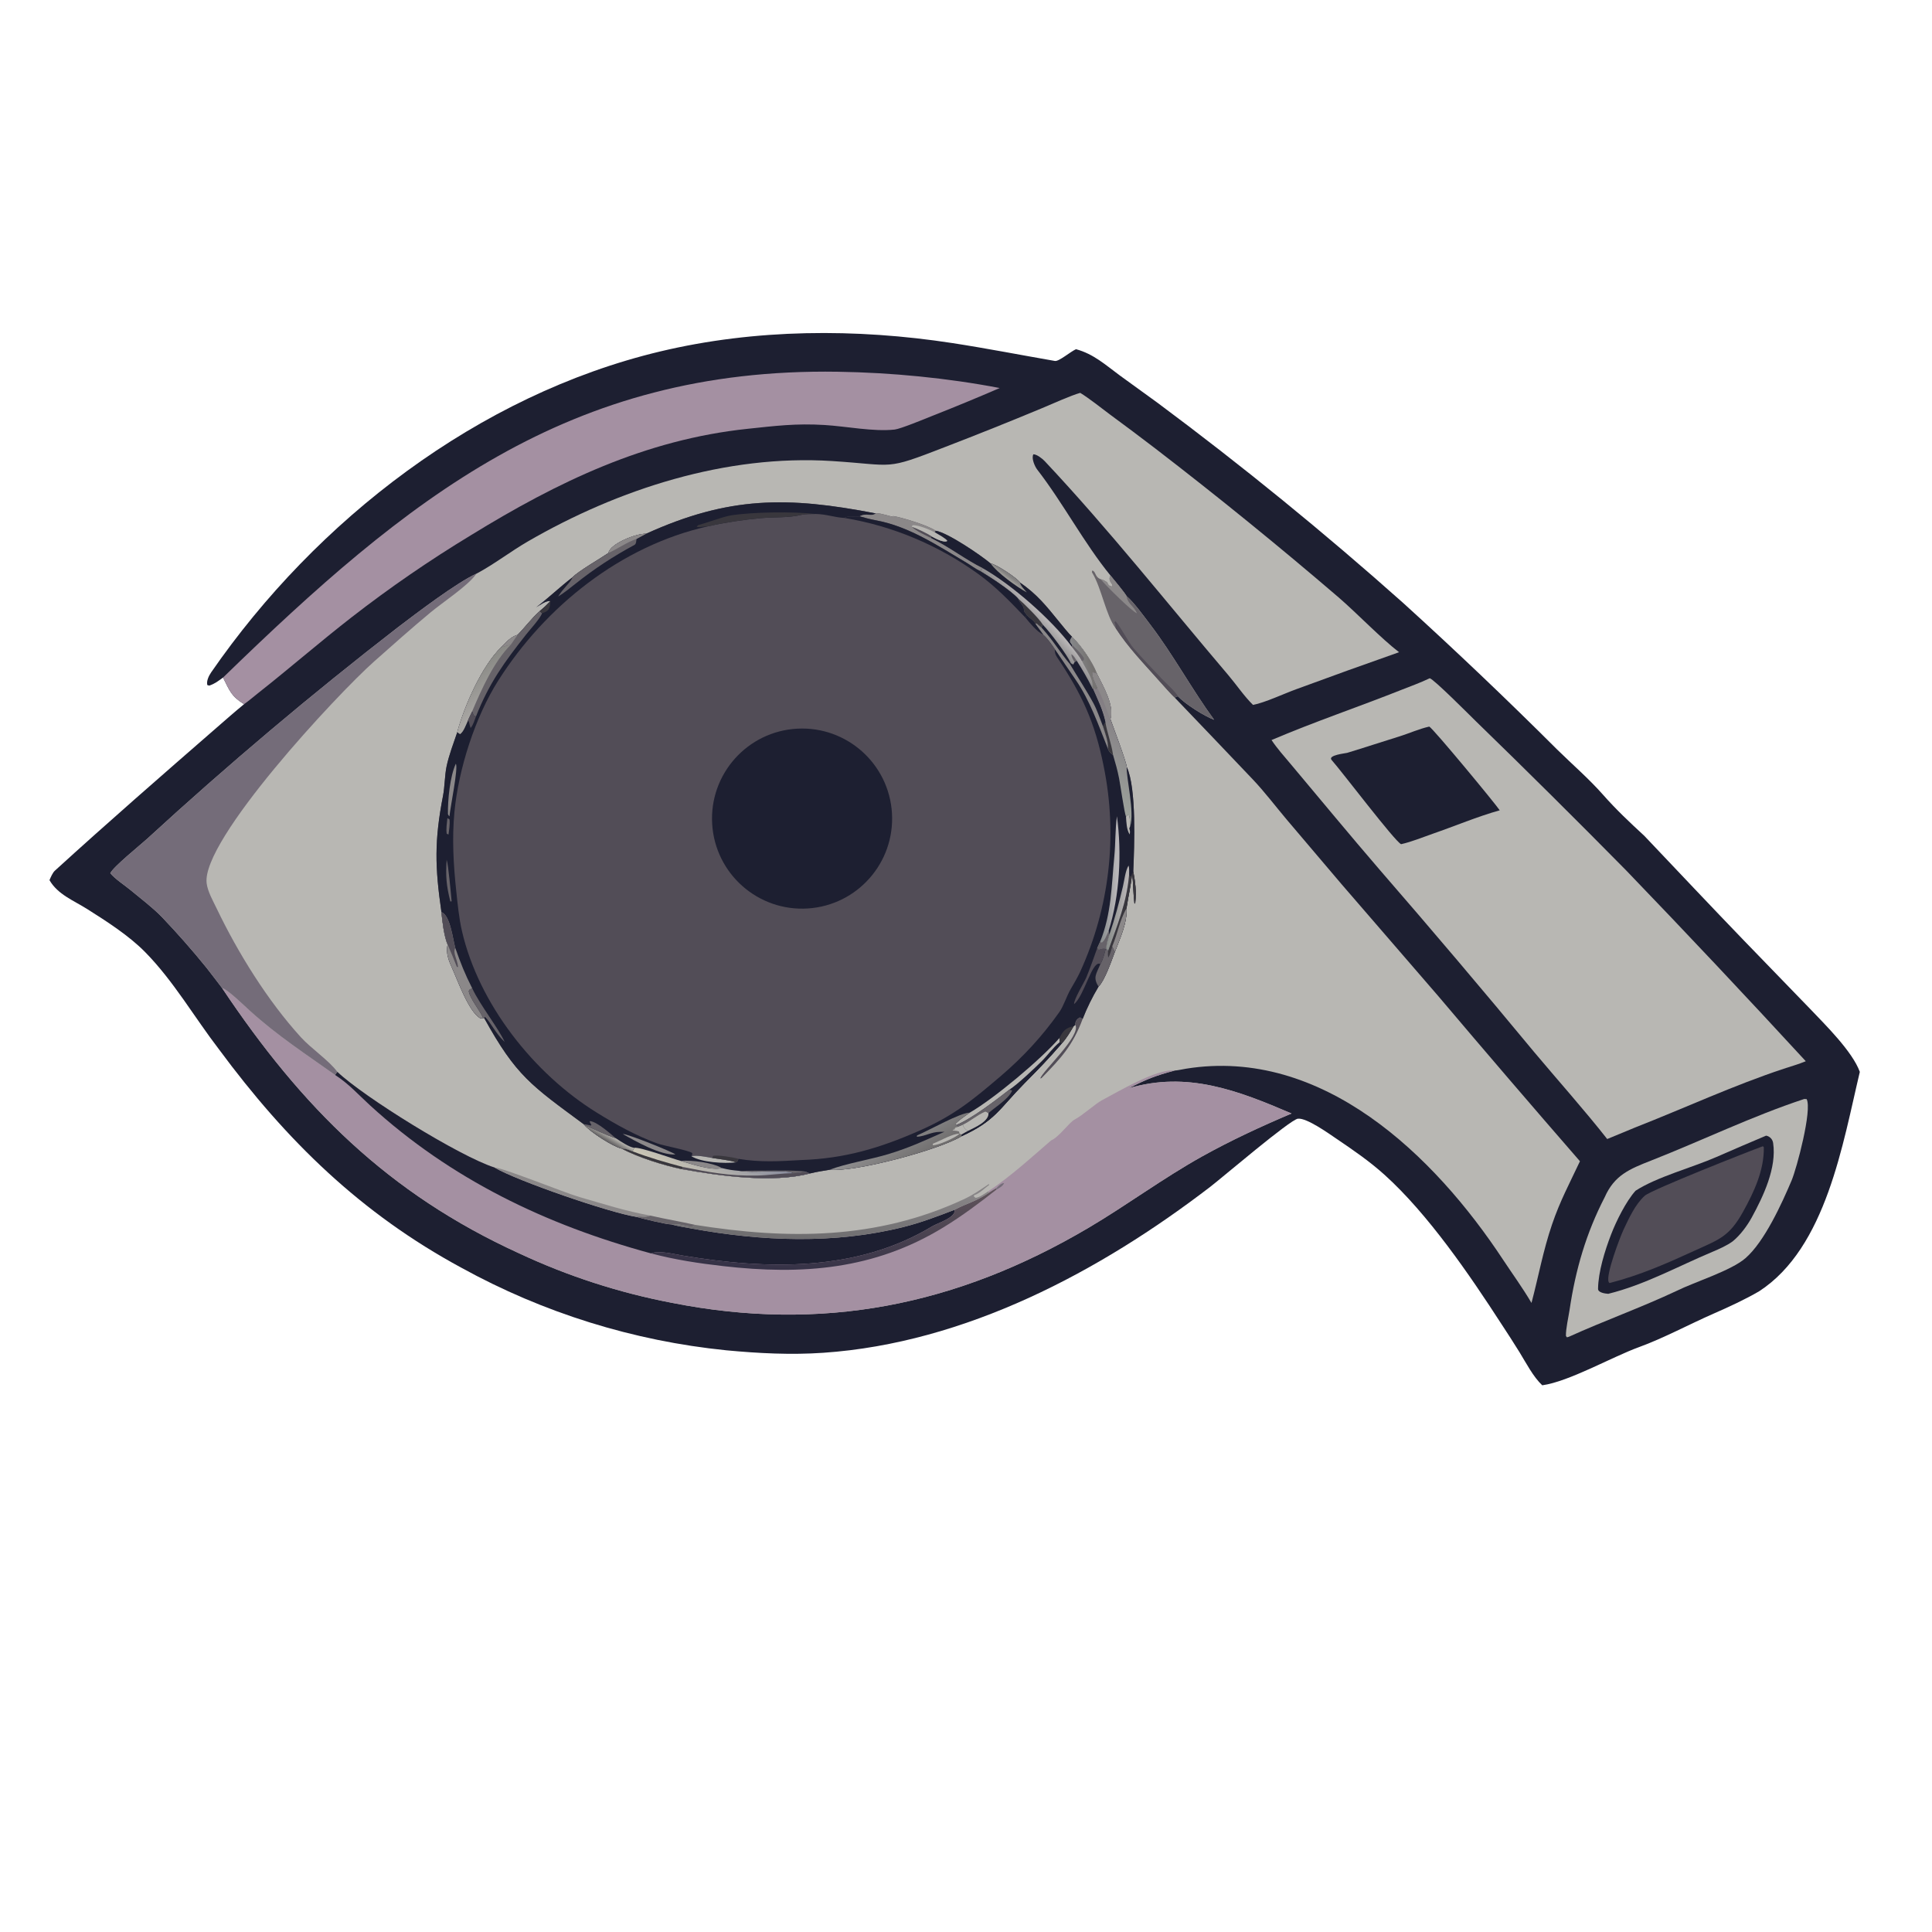 <svg version="1.1" xmlns="http://www.w3.org/2000/svg" style="display: block;" viewBox="0 0 2048 2048" width="1024" height="1024" preserveAspectRatio="none">
<defs>
	<linearGradient id="Gradient1" gradientUnits="userSpaceOnUse" x1="1070.77" y1="610.796" x2="1068.45" y2="613.91">
		<stop class="stop0" offset="0" stop-opacity="1" stop-color="rgb(129,128,128)"/>
		<stop class="stop1" offset="1" stop-opacity="1" stop-color="rgb(158,157,152)"/>
	</linearGradient>
	<linearGradient id="Gradient2" gradientUnits="userSpaceOnUse" x1="1158.1" y1="702.565" x2="1141.9" y2="706.21">
		<stop class="stop0" offset="0" stop-opacity="1" stop-color="rgb(115,112,110)"/>
		<stop class="stop1" offset="1" stop-opacity="1" stop-color="rgb(133,134,136)"/>
	</linearGradient>
	<linearGradient id="Gradient3" gradientUnits="userSpaceOnUse" x1="1097.33" y1="665.116" x2="1107.07" y2="655.829">
		<stop class="stop0" offset="0" stop-opacity="1" stop-color="rgb(138,137,138)"/>
		<stop class="stop1" offset="1" stop-opacity="1" stop-color="rgb(183,180,181)"/>
	</linearGradient>
	<linearGradient id="Gradient4" gradientUnits="userSpaceOnUse" x1="645.483" y1="1210.45" x2="648.618" y2="1205.09">
		<stop class="stop0" offset="0" stop-opacity="1" stop-color="rgb(104,102,103)"/>
		<stop class="stop1" offset="1" stop-opacity="1" stop-color="rgb(176,174,168)"/>
	</linearGradient>
	<linearGradient id="Gradient5" gradientUnits="userSpaceOnUse" x1="1192.67" y1="961.057" x2="1177.62" y2="959.964">
		<stop class="stop0" offset="0" stop-opacity="1" stop-color="rgb(182,178,179)"/>
		<stop class="stop1" offset="1" stop-opacity="1" stop-color="rgb(139,143,140)"/>
	</linearGradient>
	<linearGradient id="Gradient6" gradientUnits="userSpaceOnUse" x1="1169.2" y1="933.866" x2="1183.9" y2="934.156">
		<stop class="stop0" offset="0" stop-opacity="1" stop-color="rgb(138,142,143)"/>
		<stop class="stop1" offset="1" stop-opacity="1" stop-color="rgb(184,182,185)"/>
	</linearGradient>
	<linearGradient id="Gradient7" gradientUnits="userSpaceOnUse" x1="765.486" y1="1207.59" x2="744.13" y2="1253.23">
		<stop class="stop0" offset="0" stop-opacity="1" stop-color="rgb(135,138,156)"/>
		<stop class="stop1" offset="1" stop-opacity="1" stop-color="rgb(201,197,181)"/>
	</linearGradient>
	<linearGradient id="Gradient8" gradientUnits="userSpaceOnUse" x1="1205.14" y1="767.302" x2="1153.77" y2="828.618">
		<stop class="stop0" offset="0" stop-opacity="1" stop-color="rgb(130,124,130)"/>
		<stop class="stop1" offset="1" stop-opacity="1" stop-color="rgb(156,161,155)"/>
	</linearGradient>
	<linearGradient id="Gradient9" gradientUnits="userSpaceOnUse" x1="967.901" y1="1235.5" x2="946.394" y2="1201.29">
		<stop class="stop0" offset="0" stop-opacity="1" stop-color="rgb(110,108,108)"/>
		<stop class="stop1" offset="1" stop-opacity="1" stop-color="rgb(143,142,143)"/>
	</linearGradient>
	<linearGradient id="Gradient10" gradientUnits="userSpaceOnUse" x1="500.503" y1="710.773" x2="524.415" y2="742.796">
		<stop class="stop0" offset="0" stop-opacity="1" stop-color="rgb(137,137,133)"/>
		<stop class="stop1" offset="1" stop-opacity="1" stop-color="rgb(169,167,164)"/>
	</linearGradient>
	<linearGradient id="Gradient11" gradientUnits="userSpaceOnUse" x1="883.639" y1="1313.61" x2="886.186" y2="1260.99">
		<stop class="stop0" offset="0" stop-opacity="1" stop-color="rgb(111,110,112)"/>
		<stop class="stop1" offset="1" stop-opacity="1" stop-color="rgb(135,132,134)"/>
	</linearGradient>
	<linearGradient id="Gradient12" gradientUnits="userSpaceOnUse" x1="870.7" y1="1349.02" x2="878.809" y2="1247.14">
		<stop class="stop0" offset="0" stop-opacity="1" stop-color="rgb(54,50,71)"/>
		<stop class="stop1" offset="1" stop-opacity="1" stop-color="rgb(96,84,91)"/>
	</linearGradient>
</defs>
<path transform="translate(0,0)" fill="rgb(29,31,49)" d="M 236.422 718.254 C 230.923 722.141 228.29 724.515 221.854 726.788 L 219.756 726.188 C 218.656 721.897 221.365 716.318 223.861 712.7 C 335.386 551.213 507.099 418.537 699.835 372.555 C 800.667 348.499 907.559 347.991 1009.67 363.689 C 1045.48 369.193 1082.53 376.437 1118.25 382.629 C 1122.5 383.366 1134.84 372.689 1140.61 370.16 C 1159.35 375.271 1171.67 386.672 1187.03 397.986 L 1227.23 427.123 C 1316.97 493.91 1403.74 564.611 1487.27 639.023 C 1542.98 689.608 1597.49 741.497 1650.76 794.647 C 1666.57 810.177 1684.49 825.684 1699.2 842.365 C 1713.16 858.21 1727.58 871.768 1743.02 885.998 C 1778.25 923.068 1813.3 960.362 1848.82 997.176 L 1918.82 1069.48 C 1935.04 1086.52 1963.61 1114.57 1971.49 1136.24 C 1953.46 1211.77 1935.97 1322.57 1864.79 1368.79 C 1849.6 1377.63 1832.68 1385.41 1816.56 1392.46 C 1790.98 1403.66 1763.4 1418.57 1737.41 1428 C 1709.01 1438.3 1663.16 1464.58 1634.85 1468.46 C 1625.33 1459.6 1617.6 1444.54 1610.71 1433.34 C 1604.46 1423.29 1598.07 1413.32 1591.54 1403.45 C 1557.74 1351.22 1513.8 1286.98 1467.82 1245.48 C 1451.87 1231.08 1434.59 1219.21 1416.84 1207.21 C 1408.62 1201.65 1385.26 1184.83 1375.85 1185.85 C 1367.67 1186.74 1295.3 1248.57 1283.29 1257.79 C 1165.63 1348.13 1023.27 1423.67 872.824 1434 C 838.178 1436.38 804.48 1434.61 769.975 1431.39 C 671.464 1421.45 575.976 1391.71 489.249 1343.94 C 382.37 1286.17 303.689 1209.11 232.166 1112.39 C 206.11 1078.47 184.022 1039.94 153.941 1009.35 C 136.665 991.777 113.255 976.8 92.528 963.693 C 77.87 954.424 61.358 948.323 52.458 933.004 C 53.729 930.011 55.752 925.159 58.155 922.969 C 114.511 871.595 172.207 821.348 229.753 771.261 C 239.385 762.877 248.908 754.486 258.724 746.451 C 245.137 738.149 243.414 732.106 236.422 718.254 z"/>
<path transform="translate(0,0)" fill="rgb(164,144,162)" d="M 236.422 718.254 C 431.744 528.494 602.129 389.601 888.169 394.061 C 944.88 394.945 1004.05 400.649 1059.74 411.322 C 1035.92 421.633 1011.92 431.546 987.76 441.055 C 980.76 443.86 954.561 454.686 948.364 455.355 C 925.841 457.786 897.458 451.95 874.131 450.521 C 843.768 448.66 821.968 451.45 792.556 454.551 C 684.037 465.989 591.398 510.682 499.268 567.307 C 455.429 593.848 413.168 622.912 372.698 654.353 C 338.962 680.578 306.619 708.742 273.045 735.188 C 268.381 738.862 263.559 743.102 258.724 746.451 C 245.137 738.149 243.414 732.106 236.422 718.254 z"/>
<path transform="translate(0,0)" fill="rgb(184,183,179)" d="M 1145.09 416.453 C 1154.09 421.91 1167.67 432.684 1176.47 439.279 C 1192.66 451.18 1208.74 463.235 1224.7 475.442 C 1290.86 526.314 1355.65 578.945 1419 633.278 C 1438.08 649.722 1464.57 677.277 1483.08 691.367 C 1446.59 704.196 1410.2 717.294 1373.91 730.66 C 1361.05 735.339 1340.79 744.865 1328.27 747.239 C 1319.13 738.408 1310.54 725.667 1302.07 715.698 C 1237.54 639.766 1175.72 561.46 1107.42 488.811 C 1104.92 486.15 1099.21 481.643 1095.45 481.551 C 1093.06 485.597 1096.89 494.403 1099.48 497.751 C 1127.12 533.469 1148.86 575.382 1177.17 610.092 C 1180.42 614.049 1192.21 628.216 1194.14 631.819 C 1202.49 639.1 1212.27 652.892 1219.18 661.92 C 1243.5 693.736 1263.57 730.991 1287.01 762.975 C 1276.57 759.129 1256.28 746.285 1248.58 738.003 L 1245.22 739.453 C 1272.95 768.291 1300.64 797.488 1328.25 826.453 C 1339.56 838.307 1352.79 855.47 1363.61 868.361 L 1422.3 937.501 L 1524.73 1056.02 C 1574.36 1114.68 1624.39 1173 1674.82 1230.98 C 1663.72 1254.58 1653.77 1272.91 1645.29 1297.78 C 1635.68 1325.94 1630.97 1352.77 1623.44 1381.18 C 1614.32 1365.54 1603.08 1350.17 1593.48 1335.6 C 1520.52 1224.81 1401.67 1109.69 1257.29 1132.86 C 1254.08 1133.37 1248.29 1134.71 1245.25 1134.82 C 1224.5 1140.32 1215.33 1144.08 1196.48 1153.59 C 1258.5 1135.26 1311.96 1155.83 1369.11 1180.36 C 1337.07 1193.94 1304.99 1208.78 1274.55 1225.72 C 1232.85 1248.93 1194.52 1277.53 1153.83 1301.55 C 1014.1 1384.03 871.118 1412.61 711.765 1380.96 C 656.066 1370.29 601.909 1352.74 550.54 1328.71 C 411.338 1265.23 319.865 1173.68 235.444 1047.42 C 235.623 1047.56 220.27 1027.53 218.973 1025.95 C 203.93 1007.36 188.131 989.396 171.615 972.101 C 162.082 962.248 148.979 952.271 138.319 943.477 C 131.711 938.027 122.372 932.101 116.925 925.656 C 120.144 918.765 148.295 896.169 155.967 889.182 C 241.459 810.703 330.212 735.852 421.99 664.827 C 441.744 649.82 483.97 617.684 505.024 608.127 L 505.852 607.694 C 523.796 598.11 541.517 584.4 559.406 574.041 C 655.607 518.334 769.74 481.568 881.903 488.716 C 949.884 493.048 936.845 499.064 1001.39 474.007 C 1035.73 460.798 1069.89 447.122 1103.86 432.982 C 1114.21 428.7 1135.57 419.009 1145.09 416.453 z"/>
<path transform="translate(0,0)" fill="rgb(164,144,162)" d="M 235.444 1047.42 C 240.615 1048.2 259.532 1066.57 264.768 1071.32 C 294.061 1097.88 323.642 1117.02 355.2 1139.49 L 357.567 1136.18 C 385.323 1162.67 487.631 1226.03 524.088 1237.58 C 547.706 1251.62 646.305 1285.59 674.567 1289.92 C 681.298 1291.82 705.252 1297.81 711.736 1297.95 C 718.709 1299.89 726.22 1301.01 733.32 1302.31 C 806.99 1315.81 884.845 1319.01 957.966 1300.63 C 976.121 1296.07 994.295 1289.23 1011.87 1282.42 C 1025.28 1275.24 1033.72 1274.18 1048.34 1264.32 L 1047.38 1262.98 C 1071.39 1247.03 1092.49 1227.65 1114.24 1208.87 C 1122.67 1205.35 1133.13 1189.98 1139.24 1186.72 C 1148.1 1181.99 1161.1 1170.03 1168.1 1166.33 C 1185.52 1157.12 1226.59 1132.57 1245.25 1134.82 C 1224.5 1140.32 1215.33 1144.08 1196.48 1153.59 C 1258.5 1135.26 1311.96 1155.83 1369.11 1180.36 C 1337.07 1193.94 1304.99 1208.78 1274.55 1225.72 C 1232.85 1248.93 1194.52 1277.53 1153.83 1301.55 C 1014.1 1384.03 871.118 1412.61 711.765 1380.96 C 656.066 1370.29 601.909 1352.74 550.54 1328.71 C 411.338 1265.23 319.865 1173.68 235.444 1047.42 z"/>
<path transform="translate(0,0)" fill="rgb(29,31,49)" d="M 357.567 1136.18 C 385.323 1162.67 487.631 1226.03 524.088 1237.58 C 547.706 1251.62 646.305 1285.59 674.567 1289.92 C 681.298 1291.82 705.252 1297.81 711.736 1297.95 C 718.709 1299.89 726.22 1301.01 733.32 1302.31 C 806.99 1315.81 884.845 1319.01 957.966 1300.63 C 976.121 1296.07 994.295 1289.23 1011.87 1282.42 C 1013.61 1290.64 994.033 1296.41 988.034 1300.03 C 907.926 1348.43 812.778 1345.93 723.632 1330.93 C 714.28 1329.36 698.691 1325.33 690.165 1328.67 C 578.782 1298.46 477.864 1250 392.253 1171.71 C 379.724 1160.26 369.583 1148.71 355.2 1139.49 L 357.567 1136.18 z"/>
<path transform="translate(0,0)" fill="url(#Gradient12)" d="M 1048.34 1264.32 C 1050.82 1262.64 1053.54 1261.1 1056.12 1259.56 L 1056.13 1261.12 C 1038 1275.35 1019.9 1288.93 1000.16 1301 C 926.589 1346.02 850.323 1351.68 766.739 1342.15 C 740.394 1339.14 715.903 1335.45 690.165 1328.67 C 698.691 1325.33 714.28 1329.36 723.632 1330.93 C 812.778 1345.93 907.926 1348.43 988.034 1300.03 C 994.033 1296.41 1013.61 1290.64 1011.87 1282.42 C 1025.28 1275.24 1033.72 1274.18 1048.34 1264.32 z"/>
<path transform="translate(0,0)" fill="rgb(116,108,121)" d="M 1056.12 1259.56 C 1058.56 1257.07 1061.01 1254.34 1064.43 1254.05 C 1062.85 1257.58 1059.65 1259.07 1056.13 1261.12 L 1056.12 1259.56 z"/>
<path transform="translate(0,0)" fill="rgb(116,108,121)" d="M 235.444 1047.42 C 235.623 1047.56 220.27 1027.53 218.973 1025.95 C 203.93 1007.36 188.131 989.396 171.615 972.101 C 162.082 962.248 148.979 952.271 138.319 943.477 C 131.711 938.027 122.372 932.101 116.925 925.656 C 120.144 918.765 148.295 896.169 155.967 889.182 C 241.459 810.703 330.212 735.852 421.99 664.827 C 441.744 649.82 483.97 617.684 505.024 608.127 C 504.818 608.42 504.616 608.716 504.406 609.005 C 495.497 621.308 469.195 638.532 456.388 649.191 C 436.154 666.031 416.318 683.667 396.632 701.147 C 357.631 735.777 213.2 890.6 219.067 936.342 C 220.209 945.247 225.842 955.036 229.715 963.115 C 252.273 1010.16 283.742 1060.86 318.994 1099.57 C 329.923 1111.58 348.884 1124.27 357.567 1136.18 L 355.2 1139.49 C 323.642 1117.02 294.061 1097.88 264.768 1071.32 C 259.532 1066.57 240.615 1048.2 235.444 1047.42 z"/>
<path transform="translate(0,0)" fill="rgb(103,99,105)" d="M 1182.67 665.912 C 1172.51 652.911 1167.66 623.435 1158.02 607.525 C 1157.2 606.168 1157.47 606.681 1157.81 604.761 C 1161.9 605.686 1160.27 611.618 1166.84 614.012 C 1169.95 614.749 1170.9 615.548 1173.58 617.2 C 1174.84 620.22 1175.68 621.288 1178.91 621.719 L 1179.35 620.131 C 1176.84 616.176 1174.89 614.333 1177.17 610.092 C 1180.42 614.049 1192.21 628.216 1194.14 631.819 C 1202.49 639.1 1212.27 652.892 1219.18 661.92 C 1243.5 693.736 1263.57 730.991 1287.01 762.975 C 1276.57 759.129 1256.28 746.285 1248.58 738.003 L 1245.22 739.453 C 1242.7 737.393 1231.61 724.88 1228.84 721.752 C 1212.5 703.336 1196.12 686.645 1182.67 665.912 z"/>
<path transform="translate(0,0)" fill="rgb(82,77,87)" d="M 1182.67 665.912 L 1182.54 664.166 C 1182.35 662.012 1182.3 661.807 1181.27 659.83 L 1182.23 658.42 C 1186.54 661.925 1195.95 680.654 1201.72 687.23 C 1211.6 698.48 1221.62 709.148 1231.99 719.993 C 1237.05 725.279 1245.25 732.261 1248.58 738.003 L 1245.22 739.453 C 1242.7 737.393 1231.61 724.88 1228.84 721.752 C 1212.5 703.336 1196.12 686.645 1182.67 665.912 z"/>
<path transform="translate(0,0)" fill="rgb(139,136,137)" d="M 1166.84 614.012 C 1169.95 614.749 1170.9 615.548 1173.58 617.2 C 1174.84 620.22 1175.68 621.288 1178.91 621.719 L 1179.35 620.131 C 1176.84 616.176 1174.89 614.333 1177.17 610.092 C 1180.42 614.049 1192.21 628.216 1194.14 631.819 C 1195.55 640.38 1201.6 641.937 1205.24 650.102 C 1201.06 649.351 1170.77 619.349 1166.84 614.012 z"/>
<path transform="translate(0,0)" fill="url(#Gradient11)" d="M 736.817 1298.41 C 835.285 1314.12 929.014 1314.19 1021.16 1271.48 C 1032.05 1266.43 1038.19 1261.86 1048.15 1255.18 L 1048.65 1255.95 C 1043.73 1259.6 1038.16 1265.3 1032.52 1267 L 1032.37 1268.3 L 1034.08 1269.72 C 1038.26 1269.53 1043.58 1265.4 1047.38 1262.98 L 1048.34 1264.32 C 1033.72 1274.18 1025.28 1275.24 1011.87 1282.42 C 994.295 1289.23 976.121 1296.07 957.966 1300.63 C 884.845 1319.01 806.99 1315.81 733.32 1302.31 C 726.22 1301.01 718.709 1299.89 711.736 1297.95 C 722.281 1296.19 732.657 1303.27 736.817 1298.41 z"/>
<path transform="translate(0,0)" fill="rgb(139,136,137)" d="M 524.088 1237.58 C 532.751 1237.69 599.151 1264.64 614.335 1268.96 C 638.861 1275.93 663.041 1283.89 689.469 1288.57 C 681.866 1291.2 680.724 1288.76 674.567 1289.92 C 646.305 1285.59 547.706 1251.62 524.088 1237.58 z"/>
<path transform="translate(0,0)" fill="rgb(103,99,105)" d="M 689.469 1288.57 C 705.288 1292.3 721.144 1294.82 736.817 1298.41 C 732.657 1303.27 722.281 1296.19 711.736 1297.95 C 705.252 1297.81 681.298 1291.82 674.567 1289.92 C 680.724 1288.76 681.866 1291.2 689.469 1288.57 z"/>
<path transform="translate(0,0)" fill="rgb(82,77,87)" d="M 684.875 565.798 C 772.822 525.889 834.805 526.096 928.42 544.249 C 932.815 543.338 942.056 547.472 949.116 548.072 L 946.308 546.948 C 956.119 548.38 984.509 557.24 991.874 562.619 C 1004.35 564.455 1039.84 588.616 1050.03 597.239 C 1056.31 598.272 1078.34 612.925 1081.33 617.551 C 1099.58 630.238 1108.93 642.14 1122.73 659.098 C 1126.03 663.15 1132.78 671.601 1136.39 675.009 C 1145.94 684.388 1157.78 701.266 1162.62 713.843 C 1169.31 727.498 1181.47 747.791 1177.1 762.29 C 1179.85 769.995 1193.96 807.472 1194.4 813.013 C 1204.84 835.362 1202.46 896.361 1201.32 923.599 C 1203.49 935.856 1204.8 944.728 1203.39 957.29 L 1202.66 957.784 L 1202.62 958.346 C 1201.22 947.231 1201.43 936.915 1200.11 925.784 C 1198.78 939.391 1196.08 949.667 1194.15 962.719 C 1195.03 978.285 1187.26 994.679 1181.78 1009.09 C 1178.18 1018.65 1171.22 1039.1 1164.51 1045.9 C 1157.96 1056.82 1152.32 1068.26 1147.66 1080.12 L 1144.88 1078.48 C 1141.77 1079.92 1139.43 1082.74 1139.9 1086.39 L 1138.01 1087.99 C 1134.23 1094.17 1130.44 1100.85 1125.49 1106.14 C 1110.91 1123.06 1101.22 1132.87 1086.13 1148.14 C 1059.28 1175.33 1055.09 1188.13 1019.29 1204.43 C 995.657 1218.9 906.421 1242.71 879.513 1239.97 C 872.777 1241.12 865.479 1242.21 858.894 1243.85 C 818.738 1254.38 763.246 1246.54 723.044 1239.39 C 703.981 1235.55 676.319 1226.81 658.829 1217.51 C 649.824 1215.49 626.082 1200.3 619.473 1192.53 L 618.72 1191.67 C 563.359 1150.77 547.076 1140.56 513.15 1079 L 512.211 1079.17 L 509.036 1079.4 C 496.805 1072.14 485.604 1040.38 479.48 1026.78 C 475.814 1018.63 472.331 1010.22 474.546 1001.34 C 470.775 992.889 468.737 976.021 467.94 966.864 C 461.05 919.003 460.339 891.351 469.655 843.37 C 471.471 834.018 471.417 821.768 473.398 812.358 C 475.879 800.579 480.804 787.688 484.732 776.135 C 492.23 748.505 510.639 706.257 531.319 686.077 C 536.289 681.082 541.838 674.631 548.669 672.998 C 556.541 665.022 563.499 655.419 572.131 647.855 C 576.896 643.892 579.253 641.661 583.556 637.183 C 578.964 636.479 572.669 641.169 568.395 643.773 C 581.522 633.807 593.115 622.517 606.727 612.07 C 613.466 605.191 635.823 592.453 644.917 586.244 C 646.946 576.269 674.268 565.497 684.875 565.798 z"/>
<path transform="translate(0,0)" fill="rgb(29,31,49)" d="M 684.875 565.798 C 772.822 525.889 834.805 526.096 928.42 544.249 C 922.813 548.098 919.087 543.157 911.173 547.328 C 904.301 549.047 902.472 545.593 894.935 549.017 C 884.713 548.523 875.695 544.944 864.508 544.835 C 860.332 544.867 853.664 544.796 849.773 545.726 C 835.525 549.129 821.381 547.953 807.067 549.215 C 788.146 550.882 768.649 553.826 750.099 558.005 C 658.194 578.684 578.308 642.534 528.257 721.286 C 503.76 759.833 485.952 815.394 481.688 861.076 C 479.096 888.852 480.661 916.535 483.612 944.199 C 485.13 958.436 486.511 973.197 489.744 987.166 C 507.606 1064.34 565.748 1138.08 632.665 1179.46 C 653.228 1192.18 674.05 1203.85 696.878 1212.13 C 703.664 1214.59 730.204 1219.4 733.787 1222.29 C 733.801 1224.43 733.927 1223.59 732.865 1225.61 C 739.208 1224.31 748.377 1226.39 755.017 1227.5 C 761.059 1228.56 775.811 1230.12 780.069 1232.16 C 782.038 1231.52 782.146 1230.1 782.82 1228.44 C 806.034 1232.29 826.476 1231 849.287 1229.7 C 895.458 1228.14 932.215 1217.13 973.952 1198.87 C 1010.86 1182.71 1030.58 1166.5 1060.9 1140.64 C 1084.53 1120.47 1104.73 1098.56 1122.77 1073.11 C 1127.68 1066.18 1130.66 1055.83 1135.03 1048.41 C 1138.38 1042.7 1142.21 1036.15 1144.99 1030.2 C 1176.2 962.086 1184.95 885.814 1169.97 812.405 C 1160.63 765.545 1146.92 735.851 1120.34 696.391 C 1118.63 693.849 1118 691.124 1118.14 688.098 C 1115.52 683.957 1109.72 675.818 1105.89 672.852 L 1097.5 661.362 L 1098.91 660.821 C 1100.68 662.27 1102.31 663.587 1103.97 665.168 L 1105.35 662.079 C 1113.35 670.401 1130.43 692.975 1135.25 703.09 L 1137.65 704.445 L 1139.06 701.849 L 1141.27 700.209 C 1147.44 710.034 1152.49 718.467 1157.64 728.92 L 1158.47 730.212 L 1159.73 729.68 C 1162 730.074 1161.28 730.252 1163.3 729.709 C 1161.52 725.55 1156.24 716.253 1158.53 712.508 L 1162.62 713.843 C 1169.31 727.498 1181.47 747.791 1177.1 762.29 C 1179.85 769.995 1193.96 807.472 1194.4 813.013 C 1204.84 835.362 1202.46 896.361 1201.32 923.599 C 1203.49 935.856 1204.8 944.728 1203.39 957.29 L 1202.66 957.784 L 1202.62 958.346 C 1201.22 947.231 1201.43 936.915 1200.11 925.784 C 1198.78 939.391 1196.08 949.667 1194.15 962.719 C 1195.03 978.285 1187.26 994.679 1181.78 1009.09 C 1178.18 1018.65 1171.22 1039.1 1164.51 1045.9 C 1157.96 1056.82 1152.32 1068.26 1147.66 1080.12 L 1144.88 1078.48 C 1141.77 1079.92 1139.43 1082.74 1139.9 1086.39 L 1138.01 1087.99 C 1134.23 1094.17 1130.44 1100.85 1125.49 1106.14 C 1110.91 1123.06 1101.22 1132.87 1086.13 1148.14 C 1059.28 1175.33 1055.09 1188.13 1019.29 1204.43 C 995.657 1218.9 906.421 1242.71 879.513 1239.97 C 872.777 1241.12 865.479 1242.21 858.894 1243.85 C 818.738 1254.38 763.246 1246.54 723.044 1239.39 C 703.981 1235.55 676.319 1226.81 658.829 1217.51 C 649.824 1215.49 626.082 1200.3 619.473 1192.53 L 618.72 1191.67 C 563.359 1150.77 547.076 1140.56 513.15 1079 L 512.211 1079.17 L 509.036 1079.4 C 496.805 1072.14 485.604 1040.38 479.48 1026.78 C 475.814 1018.63 472.331 1010.22 474.546 1001.34 C 470.775 992.889 468.737 976.021 467.94 966.864 C 461.05 919.003 460.339 891.351 469.655 843.37 C 471.471 834.018 471.417 821.768 473.398 812.358 C 475.879 800.579 480.804 787.688 484.732 776.135 C 492.23 748.505 510.639 706.257 531.319 686.077 C 536.289 681.082 541.838 674.631 548.669 672.998 C 556.541 665.022 563.499 655.419 572.131 647.855 C 576.896 643.892 579.253 641.661 583.556 637.183 C 578.964 636.479 572.669 641.169 568.395 643.773 C 581.522 633.807 593.115 622.517 606.727 612.07 C 613.466 605.191 635.823 592.453 644.917 586.244 C 646.946 576.269 674.268 565.497 684.875 565.798 z"/>
<path transform="translate(0,0)" fill="rgb(103,99,105)" d="M 548.669 672.998 C 556.541 665.022 563.499 655.419 572.131 647.855 L 574.645 650.07 C 572.453 655.813 562.158 666.985 557.879 672.402 C 534.808 701.611 518.498 724.086 504.616 759.353 C 503.875 759.216 503.134 759.078 502.393 758.941 L 500.443 754.203 C 499.465 756.296 496.469 762.286 495.833 764.14 C 493.893 768.441 491.292 775.841 487.686 778.165 L 484.732 776.135 C 492.23 748.505 510.639 706.257 531.319 686.077 C 536.289 681.082 541.838 674.631 548.669 672.998 z"/>
<path transform="translate(0,0)" fill="url(#Gradient10)" d="M 531.319 686.077 L 541.579 683.312 C 523.563 701.155 510.454 730.679 500.443 754.203 C 499.465 756.296 496.469 762.286 495.833 764.14 C 493.893 768.441 491.292 775.841 487.686 778.165 L 484.732 776.135 C 492.23 748.505 510.639 706.257 531.319 686.077 z"/>
<path transform="translate(0,0)" fill="rgb(139,136,137)" d="M 531.319 686.077 C 536.289 681.082 541.838 674.631 548.669 672.998 L 541.579 683.312 L 531.319 686.077 z"/>
<path transform="translate(0,0)" fill="rgb(29,31,49)" d="M 1122.97 1100.43 C 1123.11 1101.71 1123.42 1103.6 1123.29 1104.78 L 1125.49 1106.14 C 1110.91 1123.06 1101.22 1132.87 1086.13 1148.14 C 1059.28 1175.33 1055.09 1188.13 1019.29 1204.43 L 1019.17 1202.62 C 1021.03 1201.42 1023.89 1199.95 1025.9 1198.83 C 1023.07 1196.89 1021.59 1195.6 1020.63 1192.34 L 1015.93 1194.34 L 1013.85 1192.44 L 1012.53 1192.01 C 1013.82 1189.24 1024.77 1181.87 1028.13 1179.37 C 1054.08 1164.3 1102.86 1123.54 1122.97 1100.43 z"/>
<path transform="translate(0,0)" fill="rgb(184,183,179)" d="M 1122.97 1100.43 C 1123.11 1101.71 1123.42 1103.6 1123.29 1104.78 C 1115.85 1110.82 1110.84 1118.35 1104.58 1124.59 C 1096.77 1132.4 1078.68 1149.48 1069.89 1155.16 C 1056.15 1165.88 1029.8 1186.17 1013.85 1192.44 L 1012.53 1192.01 C 1013.82 1189.24 1024.77 1181.87 1028.13 1179.37 C 1054.08 1164.3 1102.86 1123.54 1122.97 1100.43 z"/>
<path transform="translate(0,0)" fill="rgb(103,99,105)" d="M 1013.85 1192.44 C 1029.8 1186.17 1056.15 1165.88 1069.89 1155.16 L 1072.89 1155.91 C 1070 1165.16 1048.58 1177.86 1047.87 1180.25 C 1047.77 1189.07 1033.08 1195.21 1025.9 1198.83 C 1023.07 1196.89 1021.59 1195.6 1020.63 1192.34 L 1015.93 1194.34 L 1013.85 1192.44 z"/>
<path transform="translate(0,0)" fill="rgb(184,183,179)" d="M 1020.63 1192.34 C 1028.73 1188.4 1035.88 1182.03 1043.87 1178.6 C 1045.21 1178.02 1046.11 1179.15 1047.87 1180.25 C 1047.77 1189.07 1033.08 1195.21 1025.9 1198.83 C 1023.07 1196.89 1021.59 1195.6 1020.63 1192.34 z"/>
<path transform="translate(0,0)" fill="url(#Gradient9)" d="M 1001.17 1199.75 L 996.405 1199.83 C 986.521 1199.98 981.445 1204.38 971.889 1205.05 L 972.079 1203.64 C 985.706 1197.78 1017.36 1179.71 1028.13 1179.37 C 1024.77 1181.87 1013.82 1189.24 1012.53 1192.01 L 1013.85 1192.44 L 1015.93 1194.34 L 1020.63 1192.34 C 1021.59 1195.6 1023.07 1196.89 1025.9 1198.83 C 1023.89 1199.95 1021.03 1201.42 1019.17 1202.62 L 1019.29 1204.43 C 995.657 1218.9 906.421 1242.71 879.513 1239.97 C 896.359 1233.44 923.496 1229 942.247 1223.24 C 965.102 1216.22 979.685 1209.19 1001.17 1199.75 z"/>
<path transform="translate(0,0)" fill="rgb(184,183,179)" d="M 988.939 1212.35 C 996.989 1209.2 1009.84 1201.61 1017.09 1201.73 C 1013.79 1205.63 993.833 1214.58 988.697 1213.91 L 988.939 1212.35 z"/>
<path transform="translate(0,0)" fill="rgb(184,183,179)" d="M 1015.93 1194.34 L 1020.63 1192.34 C 1021.59 1195.6 1023.07 1196.89 1025.9 1198.83 C 1023.89 1199.95 1021.03 1201.42 1019.17 1202.62 L 1017.09 1201.73 C 1017.09 1201.06 1017.13 1201.61 1016.63 1199.46 C 1014.66 1198.75 1014.19 1198.73 1012.16 1198.56 L 1010.18 1198.41 L 1009.81 1197.57 L 1010.56 1197.89 L 1011.82 1195.9 L 1011.2 1197.8 L 1011.77 1197.78 L 1012.45 1195.52 C 1013.57 1195.19 1014.81 1194.73 1015.93 1194.34 z"/>
<path transform="translate(0,0)" fill="url(#Gradient8)" d="M 1163.3 729.709 C 1161.52 725.55 1156.24 716.253 1158.53 712.508 L 1162.62 713.843 C 1169.31 727.498 1181.47 747.791 1177.1 762.29 C 1179.85 769.995 1193.96 807.472 1194.4 813.013 C 1193.58 823.522 1203.02 861.474 1197.96 876.079 C 1197.51 871.734 1198.33 868.89 1196.79 864.36 L 1195.18 864.079 L 1193.6 865.685 C 1191.87 861.698 1187.55 831.545 1186.29 825.17 C 1184.48 816.034 1182.6 809.476 1179.89 800.291 C 1176.92 797.871 1176.14 797.532 1174.54 793.975 C 1174.8 785.412 1171.76 778.109 1169.16 769.846 L 1171.71 765.422 C 1168.55 751.767 1164.09 742.974 1158.47 730.212 L 1159.73 729.68 C 1162 730.074 1161.28 730.252 1163.3 729.709 z"/>
<path transform="translate(0,0)" fill="rgb(139,136,137)" d="M 1163.3 729.709 C 1161.52 725.55 1156.24 716.253 1158.53 712.508 L 1162.62 713.843 C 1169.31 727.498 1181.47 747.791 1177.1 762.29 C 1175.45 759.981 1168.43 737.74 1163.3 729.709 z"/>
<path transform="translate(0,0)" fill="rgb(57,55,61)" d="M 1171.71 765.422 C 1173.82 777.616 1177.99 787.4 1179.89 800.291 C 1176.92 797.871 1176.14 797.532 1174.54 793.975 C 1174.8 785.412 1171.76 778.109 1169.16 769.846 L 1171.71 765.422 z"/>
<path transform="translate(0,0)" fill="url(#Gradient7)" d="M 672.366 1216.71 C 678.918 1215.78 712.396 1228.08 721.698 1230.62 C 733.216 1234.07 753.743 1241 765.327 1238.21 C 772.792 1240.03 775.962 1240.47 783.642 1241.16 C 796.258 1243.87 833.43 1239.2 840.82 1243.62 C 845.296 1243.71 849.575 1242.74 854.008 1241.98 C 855.841 1242.82 857.004 1243.58 858.894 1243.85 C 818.738 1254.38 763.246 1246.54 723.044 1239.39 C 703.981 1235.55 676.319 1226.81 658.829 1217.51 C 663.408 1217.41 666.275 1218.88 670.593 1220.46 L 672.366 1216.71 z"/>
<path transform="translate(0,0)" fill="rgb(82,77,87)" d="M 723.893 1237.05 C 751.579 1242.58 773.29 1246.69 801.973 1246.13 C 814.774 1245.89 828.969 1243.67 840.82 1243.62 C 845.296 1243.71 849.575 1242.74 854.008 1241.98 C 855.841 1242.82 857.004 1243.58 858.894 1243.85 C 818.738 1254.38 763.246 1246.54 723.044 1239.39 L 723.893 1237.05 z"/>
<path transform="translate(0,0)" fill="rgb(57,55,61)" d="M 658.829 1217.51 C 663.408 1217.41 666.275 1218.88 670.593 1220.46 C 687.554 1227.01 706.286 1232.39 723.893 1237.05 L 723.044 1239.39 C 703.981 1235.55 676.319 1226.81 658.829 1217.51 z"/>
<path transform="translate(0,0)" fill="rgb(29,31,49)" d="M 1097.5 661.362 L 1098.91 660.821 C 1100.68 662.27 1102.31 663.587 1103.97 665.168 L 1105.35 662.079 C 1113.35 670.401 1130.43 692.975 1135.25 703.09 L 1137.65 704.445 L 1139.06 701.849 L 1141.27 700.209 C 1147.44 710.034 1152.49 718.467 1157.64 728.92 L 1158.47 730.212 C 1164.09 742.974 1168.55 751.767 1171.71 765.422 L 1169.16 769.846 C 1171.76 778.109 1174.8 785.412 1174.54 793.975 C 1164.43 768.724 1155.52 742.707 1140.02 720.287 C 1132.65 709.631 1125.46 698.795 1118.14 688.098 C 1115.52 683.957 1109.72 675.818 1105.89 672.852 L 1097.5 661.362 z"/>
<path transform="translate(0,0)" fill="rgb(139,136,137)" d="M 1097.5 661.362 L 1098.91 660.821 C 1100.68 662.27 1102.31 663.587 1103.97 665.168 C 1116.86 679.413 1123.64 691.59 1134.14 703.918 C 1142.5 718.042 1151.33 731.129 1159.06 745.404 C 1163.15 752.97 1165.98 761.841 1169.16 769.846 C 1171.76 778.109 1174.8 785.412 1174.54 793.975 C 1164.43 768.724 1155.52 742.707 1140.02 720.287 C 1132.65 709.631 1125.46 698.795 1118.14 688.098 C 1115.52 683.957 1109.72 675.818 1105.89 672.852 L 1097.5 661.362 z"/>
<path transform="translate(0,0)" fill="rgb(139,136,137)" d="M 467.94 966.864 C 477.253 970.161 480.026 995.565 482.578 1004.69 C 488.385 1021.24 492.647 1032.04 500.662 1047.86 C 497.407 1049.15 498.395 1048.05 496.899 1050.55 C 497.838 1058.19 508.154 1070.15 512.211 1079.17 L 509.036 1079.4 C 496.805 1072.14 485.604 1040.38 479.48 1026.78 C 475.814 1018.63 472.331 1010.22 474.546 1001.34 C 470.775 992.889 468.737 976.021 467.94 966.864 z"/>
<path transform="translate(0,0)" fill="rgb(82,77,87)" d="M 467.94 966.864 C 477.253 970.161 480.026 995.565 482.578 1004.69 C 479.846 1010.51 484.418 1015.7 485.606 1025.06 L 484.325 1024.96 C 481.137 1016.9 478.099 1009.27 474.546 1001.34 C 470.775 992.889 468.737 976.021 467.94 966.864 z"/>
<path transform="translate(0,0)" fill="rgb(103,99,105)" d="M 644.917 586.244 C 646.946 576.269 674.268 565.497 684.875 565.798 C 681.544 567.598 678.088 569.542 674.737 571.263 C 674.466 573.268 674.501 576.599 672.493 577.679 C 650.47 589.512 629.931 602.951 610.376 618.525 C 604.743 623.011 597.715 628.663 591.683 632.371 C 596.111 624.384 605.826 616.484 606.727 612.07 C 613.466 605.191 635.823 592.453 644.917 586.244 z"/>
<path transform="translate(0,0)" fill="rgb(139,136,137)" d="M 644.917 586.244 C 646.946 576.269 674.268 565.497 684.875 565.798 C 681.544 567.598 678.088 569.542 674.737 571.263 C 664.733 574.659 654.412 581.947 644.917 586.244 z"/>
<path transform="translate(0,0)" fill="url(#Gradient6)" d="M 1166.28 997.992 C 1178.21 968.3 1178.18 939.381 1181.21 907.926 C 1182.57 893.849 1182.07 879.179 1183.99 865.243 C 1189.26 903.928 1187.01 949.438 1175.18 986.696 L 1175.87 990.923 C 1174.27 996.417 1173.02 999.98 1172.61 1005.77 L 1172.14 1005.79 C 1169.27 1005.19 1168.41 1005.67 1165.61 1006.46 L 1164.66 1006.74 L 1163.09 1005.06 C 1164.05 1002.75 1165.23 1000.29 1166.28 997.992 z"/>
<path transform="translate(0,0)" fill="rgb(103,99,105)" d="M 1175.18 986.696 L 1175.87 990.923 C 1174.27 996.417 1173.02 999.98 1172.61 1005.77 L 1172.14 1005.79 C 1169.27 1005.19 1168.41 1005.67 1165.61 1006.46 L 1164.66 1006.74 L 1163.09 1005.06 C 1164.05 1002.75 1165.23 1000.29 1166.28 997.992 L 1167.61 999.319 C 1170.84 997.949 1173.49 990.447 1175.18 986.696 z"/>
<path transform="translate(0,0)" fill="rgb(57,55,61)" d="M 750.099 558.005 C 746.59 558.001 740.303 559.47 738.512 558.31 L 739.934 556.723 C 749.067 554.295 766.443 547.701 774.61 546.375 C 797.536 542.653 841.631 542.158 864.508 544.835 C 860.332 544.867 853.664 544.796 849.773 545.726 C 835.525 549.129 821.381 547.953 807.067 549.215 C 788.146 550.882 768.649 553.826 750.099 558.005 z"/>
<path transform="translate(0,0)" fill="rgb(57,55,61)" d="M 1201.32 923.599 C 1203.49 935.856 1204.8 944.728 1203.39 957.29 L 1202.66 957.784 L 1202.62 958.346 C 1201.22 947.231 1201.43 936.915 1200.11 925.784 C 1198.78 939.391 1196.08 949.667 1194.15 962.719 C 1195.03 978.285 1187.26 994.679 1181.78 1009.09 L 1178.98 1003.28 C 1177.88 1007.03 1176.79 1011.79 1174.72 1014.98 C 1174.46 1011.87 1174.38 1011.22 1174.65 1007.99 C 1184.62 980.227 1194.41 956.66 1196.92 927.225 L 1198.1 928.98 L 1199.23 928.588 L 1201.32 923.599 z"/>
<path transform="translate(0,0)" fill="rgb(139,136,137)" d="M 1178.98 1003.28 C 1185.2 988.277 1186.32 977.12 1194.15 962.719 C 1195.03 978.285 1187.26 994.679 1181.78 1009.09 L 1178.98 1003.28 z"/>
<path transform="translate(0,0)" fill="url(#Gradient5)" d="M 1175.87 990.923 C 1181.6 974.386 1186.29 956.883 1190.3 939.835 C 1191.82 933.359 1192.98 922.79 1196.34 917.487 C 1197.2 920.153 1196.92 924.221 1196.92 927.225 C 1194.41 956.66 1184.62 980.227 1174.65 1007.99 L 1172.61 1005.77 C 1173.02 999.98 1174.27 996.417 1175.87 990.923 z"/>
<path transform="translate(0,0)" fill="rgb(103,99,105)" d="M 1174.65 1007.99 C 1174.38 1011.22 1174.46 1011.87 1174.72 1014.98 C 1176.79 1011.79 1177.88 1007.03 1178.98 1003.28 L 1181.78 1009.09 C 1178.18 1018.65 1171.22 1039.1 1164.51 1045.9 C 1158.27 1035.97 1162.11 1032.57 1166.48 1021.94 C 1169.48 1016.72 1170.52 1011.61 1172.14 1005.79 L 1172.61 1005.77 L 1174.65 1007.99 z"/>
<path transform="translate(0,0)" fill="rgb(82,77,87)" d="M 1166.48 1021.94 C 1166.1 1021.8 1165.74 1021.6 1165.35 1021.53 C 1157.23 1020.06 1149.23 1055.38 1138.66 1064.37 C 1137.77 1060.16 1149.62 1040.77 1151.54 1036.13 C 1155.69 1026.05 1159.43 1015.33 1163.09 1005.06 L 1164.66 1006.74 L 1165.61 1006.46 C 1168.41 1005.67 1169.27 1005.19 1172.14 1005.79 C 1170.52 1011.61 1169.48 1016.72 1166.48 1021.94 z"/>
<path transform="translate(0,0)" fill="url(#Gradient4)" d="M 619.473 1192.53 C 630.955 1197.25 641.04 1202.79 652.91 1206.64 C 657.295 1209.61 667.291 1216.25 672.366 1216.71 L 670.593 1220.46 C 666.275 1218.88 663.408 1217.41 658.829 1217.51 C 649.824 1215.49 626.082 1200.3 619.473 1192.53 z"/>
<path transform="translate(0,0)" fill="rgb(103,99,105)" d="M 512.211 1079.17 C 508.154 1070.15 497.838 1058.19 496.899 1050.55 C 498.395 1048.05 497.407 1049.15 500.662 1047.86 C 509.117 1065.83 528.771 1090.48 534.98 1104.57 C 524.849 1094.75 520.337 1084.06 514.135 1077.93 L 513.15 1079 L 512.211 1079.17 z"/>
<path transform="translate(0,0)" fill="rgb(139,136,137)" d="M 721.698 1230.62 C 733.344 1229.44 755.978 1232.67 765.327 1238.21 C 753.743 1241 733.216 1234.07 721.698 1230.62 z"/>
<path transform="translate(0,0)" fill="rgb(184,183,179)" d="M 732.865 1225.61 C 739.208 1224.31 748.377 1226.39 755.017 1227.5 C 761.059 1228.56 775.811 1230.12 780.069 1232.16 C 767.748 1233.57 743.559 1232.29 732.865 1225.61 z"/>
<path transform="translate(0,0)" fill="rgb(103,99,105)" d="M 618.72 1191.67 C 621.874 1192.09 623.083 1192.33 626.166 1193.14 L 626.901 1192.57 L 625.016 1189.19 L 625.643 1188.4 C 633.385 1189.49 646.444 1201.29 652.91 1206.64 C 641.04 1202.79 630.955 1197.25 619.473 1192.53 L 618.72 1191.67 z"/>
<path transform="translate(0,0)" fill="rgb(57,55,61)" d="M 1122.97 1100.43 C 1126.83 1092.85 1129.79 1089.33 1138.01 1087.99 C 1134.23 1094.17 1130.44 1100.85 1125.49 1106.14 L 1123.29 1104.78 C 1123.42 1103.6 1123.11 1101.71 1122.97 1100.43 z"/>
<path transform="translate(0,0)" fill="rgb(103,99,105)" d="M 783.642 1241.16 C 794.55 1241.05 846.203 1239.98 854.008 1241.98 C 849.575 1242.74 845.296 1243.71 840.82 1243.62 C 833.43 1239.2 796.258 1243.87 783.642 1241.16 z"/>
<path transform="translate(0,0)" fill="rgb(82,77,87)" d="M 500.443 754.203 L 502.393 758.941 C 503.134 759.078 503.875 759.216 504.616 759.353 C 503.129 763.196 501.446 769.062 498.823 771.692 C 497.993 769.149 497.627 767.752 497.063 765.134 L 495.833 764.14 C 496.469 762.286 499.465 756.296 500.443 754.203 z"/>
<path transform="translate(0,0)" fill="rgb(184,183,179)" d="M 1193.6 865.685 L 1195.18 864.079 L 1196.79 864.36 C 1198.33 868.89 1197.51 871.734 1197.96 876.079 L 1197.09 878.151 C 1197.95 881.454 1198.05 881.264 1197.49 884.586 C 1194.18 879.388 1194.01 871.737 1193.6 865.685 z"/>
<path transform="translate(0,0)" fill="rgb(57,55,61)" d="M 583.556 637.183 C 582.697 645.003 582.6 647.498 574.645 650.07 L 572.131 647.855 C 576.896 643.892 579.253 641.661 583.556 637.183 z"/>
<path transform="translate(0,0)" fill="rgb(139,136,137)" d="M 660.184 1202.08 C 665.381 1201.95 712.137 1220.75 716.005 1223.73 C 700.461 1224.96 673.997 1209.97 660.184 1202.08 z"/>
<path transform="translate(0,0)" fill="rgb(139,136,137)" d="M 483.167 809.627 C 486.118 813.212 477.234 855.941 476.446 865.336 C 475.55 864.617 475.466 864.132 474.833 863.036 C 474.577 847.94 476.932 823.265 483.167 809.627 z"/>
<path transform="translate(0,0)" fill="rgb(103,99,105)" d="M 473.45 911.504 C 475.314 916.449 478.018 948.132 478.744 955.472 L 477.357 955.568 C 473.094 938.493 472.34 928.952 473.45 911.504 z"/>
<path transform="translate(0,0)" fill="rgb(103,99,105)" d="M 474.258 867.25 C 474.948 867.551 475.854 868.246 476.516 868.698 C 477.084 873.875 476.101 879.357 475.471 884.594 C 474.776 884.487 474.172 884.053 473.538 883.749 C 472.747 878.566 473.72 872.575 474.258 867.25 z"/>
<path transform="translate(0,0)" fill="rgb(29,31,49)" d="M 990.74 564.251 L 991.874 562.619 C 1004.35 564.455 1039.84 588.616 1050.03 597.239 C 1056.31 598.272 1078.34 612.925 1081.33 617.551 C 1099.58 630.238 1108.93 642.14 1122.73 659.098 C 1126.03 663.15 1132.78 671.601 1136.39 675.009 C 1145.94 684.388 1157.78 701.266 1162.62 713.843 L 1158.53 712.508 C 1156.24 716.253 1161.52 725.55 1163.3 729.709 C 1161.28 730.252 1162 730.074 1159.73 729.68 L 1158.47 730.212 L 1157.64 728.92 C 1152.49 718.467 1147.44 710.034 1141.27 700.209 L 1139.06 701.849 L 1137.65 704.445 L 1135.25 703.09 C 1130.43 692.975 1113.35 670.401 1105.35 662.079 L 1103.97 665.168 C 1102.31 663.587 1100.68 662.27 1098.91 660.821 L 1097.5 661.362 C 1096.17 657.608 1092.4 656.519 1088.23 651.795 L 1085.71 648.378 C 1085.08 640.55 1082.23 641.496 1079.05 634.33 C 1071.29 625.738 1049.19 611.453 1039.06 605.385 L 1041.49 602.189 C 1024.02 593.621 1006.74 580.15 986.688 570.224 L 987.358 568.515 C 990.881 570.473 1000.73 575.82 1004.15 573.398 C 1002.27 570.569 994.102 566.322 990.74 564.251 z"/>
<path transform="translate(0,0)" fill="url(#Gradient3)" d="M 1041.49 602.189 C 1072.53 619.764 1114.97 656.849 1136.16 685.541 L 1136.94 684.055 C 1133.17 679.418 1133.87 679.495 1136.39 675.009 C 1145.94 684.388 1157.78 701.266 1162.62 713.843 L 1158.53 712.508 C 1156.24 716.253 1161.52 725.55 1163.3 729.709 C 1161.28 730.252 1162 730.074 1159.73 729.68 L 1158.47 730.212 L 1157.64 728.92 C 1152.49 718.467 1147.44 710.034 1141.27 700.209 L 1139.06 701.849 L 1137.65 704.445 L 1135.25 703.09 C 1130.43 692.975 1113.35 670.401 1105.35 662.079 L 1103.97 665.168 C 1102.31 663.587 1100.68 662.27 1098.91 660.821 L 1097.5 661.362 C 1096.17 657.608 1092.4 656.519 1088.23 651.795 L 1085.71 648.378 C 1085.08 640.55 1082.23 641.496 1079.05 634.33 C 1071.29 625.738 1049.19 611.453 1039.06 605.385 L 1041.49 602.189 z"/>
<path transform="translate(0,0)" fill="url(#Gradient2)" d="M 1136.39 675.009 C 1145.94 684.388 1157.78 701.266 1162.62 713.843 L 1158.53 712.508 C 1156.24 716.253 1161.52 725.55 1163.3 729.709 C 1161.28 730.252 1162 730.074 1159.73 729.68 L 1158.47 730.212 L 1157.64 728.92 C 1160.53 722.108 1150.22 707.848 1146.83 700.584 C 1144.23 695.456 1139.75 690.178 1136.16 685.541 L 1136.94 684.055 C 1133.17 679.418 1133.87 679.495 1136.39 675.009 z"/>
<path transform="translate(0,0)" fill="rgb(103,99,105)" d="M 1136.94 684.055 C 1141.1 688.19 1146.23 692.651 1149 697.659 L 1148.93 699.84 C 1148.23 700.088 1147.53 700.336 1146.83 700.584 C 1144.23 695.456 1139.75 690.178 1136.16 685.541 L 1136.94 684.055 z"/>
<path transform="translate(0,0)" fill="rgb(57,55,61)" d="M 1079.05 634.33 C 1085.36 639.616 1101.43 655.501 1105.35 662.079 L 1103.97 665.168 C 1102.31 663.587 1100.68 662.27 1098.91 660.821 L 1097.5 661.362 C 1096.17 657.608 1092.4 656.519 1088.23 651.795 L 1085.71 648.378 C 1085.08 640.55 1082.23 641.496 1079.05 634.33 z"/>
<path transform="translate(0,0)" fill="rgb(103,99,105)" d="M 1139.06 701.849 C 1137.14 698.582 1136.06 697.324 1135.6 693.525 C 1137.99 694.52 1139.54 697.707 1141.27 700.209 L 1139.06 701.849 z"/>
<path transform="translate(0,0)" fill="url(#Gradient1)" d="M 1050.03 597.239 C 1056.31 598.272 1078.34 612.925 1081.33 617.551 C 1081.76 620.937 1086.08 625.135 1088.51 627.988 C 1077.9 622.224 1056.96 607.128 1050.03 597.239 z"/>
<path transform="translate(0,0)" fill="rgb(139,136,137)" d="M 928.42 544.249 C 932.815 543.338 942.056 547.472 949.116 548.072 L 946.308 546.948 C 956.119 548.38 984.509 557.24 991.874 562.619 L 990.74 564.251 C 994.102 566.322 1002.27 570.569 1004.15 573.398 C 1000.73 575.82 990.881 570.473 987.358 568.515 L 986.688 570.224 C 1006.74 580.15 1024.02 593.621 1041.49 602.189 L 1039.06 605.385 C 1034.4 603.302 1029.34 599.382 1024.75 596.649 C 995.022 578.961 963.657 558.094 929.161 551.686 C 922.915 550.526 917.181 549.049 911.173 547.328 C 919.087 543.157 922.813 548.098 928.42 544.249 z"/>
<path transform="translate(0,0)" fill="rgb(184,183,179)" d="M 966.516 558.5 L 967.319 556.822 C 972.774 556.095 985.919 561.575 990.74 564.251 C 994.102 566.322 1002.27 570.569 1004.15 573.398 C 1000.73 575.82 990.881 570.473 987.358 568.515 C 982.919 565.442 971.745 560.154 966.516 558.5 z"/>
<path transform="translate(0,0)" fill="rgb(82,77,87)" d="M 966.516 558.5 C 971.745 560.154 982.919 565.442 987.358 568.515 L 986.688 570.224 C 980.248 567.038 971.775 563.204 966.516 558.5 z"/>
<path transform="translate(0,0)" fill="rgb(29,31,49)" d="M 894.935 549.017 C 902.472 545.593 904.301 549.047 911.173 547.328 C 917.181 549.049 922.915 550.526 929.161 551.686 C 963.657 558.094 995.022 578.961 1024.75 596.649 C 1029.34 599.382 1034.4 603.302 1039.06 605.385 C 1049.19 611.453 1071.29 625.738 1079.05 634.33 C 1082.23 641.496 1085.08 640.55 1085.71 648.378 L 1088.23 651.795 L 1086.9 654.617 C 1070.78 637.752 1055.55 621.763 1036.49 608.076 C 994.37 577.825 945.999 557.406 894.935 549.017 z"/>
<path transform="translate(0,0)" fill="rgb(57,55,61)" d="M 755.017 1227.5 L 755.769 1225.37 C 759.502 1223.77 779.433 1227.19 782.82 1228.44 C 782.146 1230.1 782.038 1231.52 780.069 1232.16 C 775.811 1230.12 761.059 1228.56 755.017 1227.5 z"/>
<path transform="translate(0,0)" fill="rgb(29,31,49)" d="M 1088.23 651.795 C 1092.4 656.519 1096.17 657.608 1097.5 661.362 L 1105.89 672.852 C 1098.52 669.076 1092.22 660.934 1086.9 654.617 L 1088.23 651.795 z"/>
<path transform="translate(0,0)" fill="rgb(29,31,49)" d="M 845.153 772.418 C 897.568 769.627 942.403 809.675 945.524 862.071 C 948.644 914.466 908.879 959.553 856.504 963.003 C 803.661 966.484 758.083 926.285 754.935 873.421 C 751.786 820.558 792.271 775.234 845.153 772.418 z"/>
<path transform="translate(0,0)" fill="rgb(82,77,87)" d="M 1139.9 1086.39 C 1139.43 1082.74 1141.77 1079.92 1144.88 1078.48 L 1147.66 1080.12 C 1136.99 1108.65 1124.64 1121.7 1104.07 1142.82 L 1102.66 1143.21 C 1105.58 1134.78 1146.22 1097.92 1139.9 1086.39 z"/>
<path transform="translate(0,0)" fill="rgb(184,183,179)" d="M 1515.58 718.962 C 1519.95 719.961 1557.74 757.941 1564.55 764.607 C 1618.16 816.648 1671.18 869.278 1723.63 922.487 C 1787.9 989.265 1851.43 1056.75 1914.2 1124.94 C 1906.47 1128.16 1898.72 1130.3 1890.79 1132.93 C 1837.5 1150.6 1785.98 1174.52 1733.7 1195.02 L 1703.7 1207.42 C 1679.98 1177.19 1651.07 1144.81 1626.05 1114.96 C 1572.36 1050.07 1517.91 985.821 1462.71 922.217 C 1430.86 885.265 1399.93 847.745 1368.57 810.394 C 1361.37 801.825 1354.12 793.804 1347.87 784.479 C 1392.96 765.246 1439.99 749.38 1485.57 731.276 C 1495.76 727.224 1505.66 723.746 1515.58 718.962 z"/>
<path transform="translate(0,0)" fill="rgb(29,31,49)" d="M 1515.09 770.202 C 1519.6 772.676 1585.31 852.116 1589.78 858.961 C 1566.29 865.518 1542.01 875.776 1518.88 883.771 C 1507.79 887.605 1496.7 892.28 1485.24 894.867 C 1478.89 892.353 1422.13 817.436 1411.59 805.637 C 1406.99 800.48 1426.49 798.534 1428.07 798.056 C 1446.4 792.508 1464.64 786.428 1482.94 780.78 C 1493.57 777.501 1504.36 772.572 1515.09 770.202 z"/>
<path transform="translate(0,0)" fill="rgb(184,183,179)" d="M 1912.58 1164.96 L 1915.12 1165.1 C 1921.12 1176.53 1904.61 1238.53 1899.16 1251.39 C 1888.97 1275.47 1870.45 1316.25 1850.28 1333.72 C 1834.9 1347.05 1796.81 1358.76 1777.34 1368.35 C 1739.57 1386.15 1700.53 1400.01 1662.99 1417.07 L 1661 1417.62 L 1659.95 1416.14 C 1659.72 1408.82 1662.67 1396.06 1663.84 1388.36 C 1670.12 1345.95 1681.36 1307.25 1701.04 1269.12 C 1711.33 1245.77 1727.3 1239.25 1750.05 1230.32 C 1804.01 1209.13 1857.41 1183.14 1912.58 1164.96 z"/>
<path transform="translate(0,0)" fill="rgb(29,31,49)" d="M 1872.16 1203.83 C 1876.08 1204.54 1879 1207.68 1879.59 1211.61 C 1883.53 1237.95 1869.23 1268.05 1856.89 1290.63 C 1852.04 1299.51 1844.55 1309.52 1836.76 1315.85 C 1830.24 1320.54 1822.71 1323.86 1815.33 1326.96 C 1778.86 1342.26 1743.39 1361.99 1704.81 1371.5 C 1701.57 1371.27 1693.95 1370.31 1694 1366.24 C 1694.24 1348.08 1701.17 1325.9 1707.82 1308.58 C 1713.16 1294.68 1723.63 1273.47 1733.75 1262.23 C 1756.47 1247.48 1793.91 1237.69 1819.68 1226.38 C 1837.45 1218.58 1855.42 1210.88 1872.16 1203.83 z"/>
<path transform="translate(0,0)" fill="rgb(82,77,87)" d="M 1868.65 1215.09 C 1869.28 1215.56 1869.69 1215.72 1869.72 1216.46 C 1870.06 1240.77 1859.21 1263.76 1847.85 1284.29 C 1833.11 1310.96 1822.49 1313.79 1796.69 1325.61 C 1766.09 1339.63 1738.95 1351.62 1706.21 1360.09 C 1705.71 1359.64 1705.49 1359.52 1705.2 1358.84 C 1702.06 1351.46 1717.31 1311.35 1721.11 1303.29 C 1726.72 1291.37 1733.55 1276.44 1743.56 1267.49 C 1750.62 1261.19 1853.99 1220.39 1868.65 1215.09 z"/>
</svg>